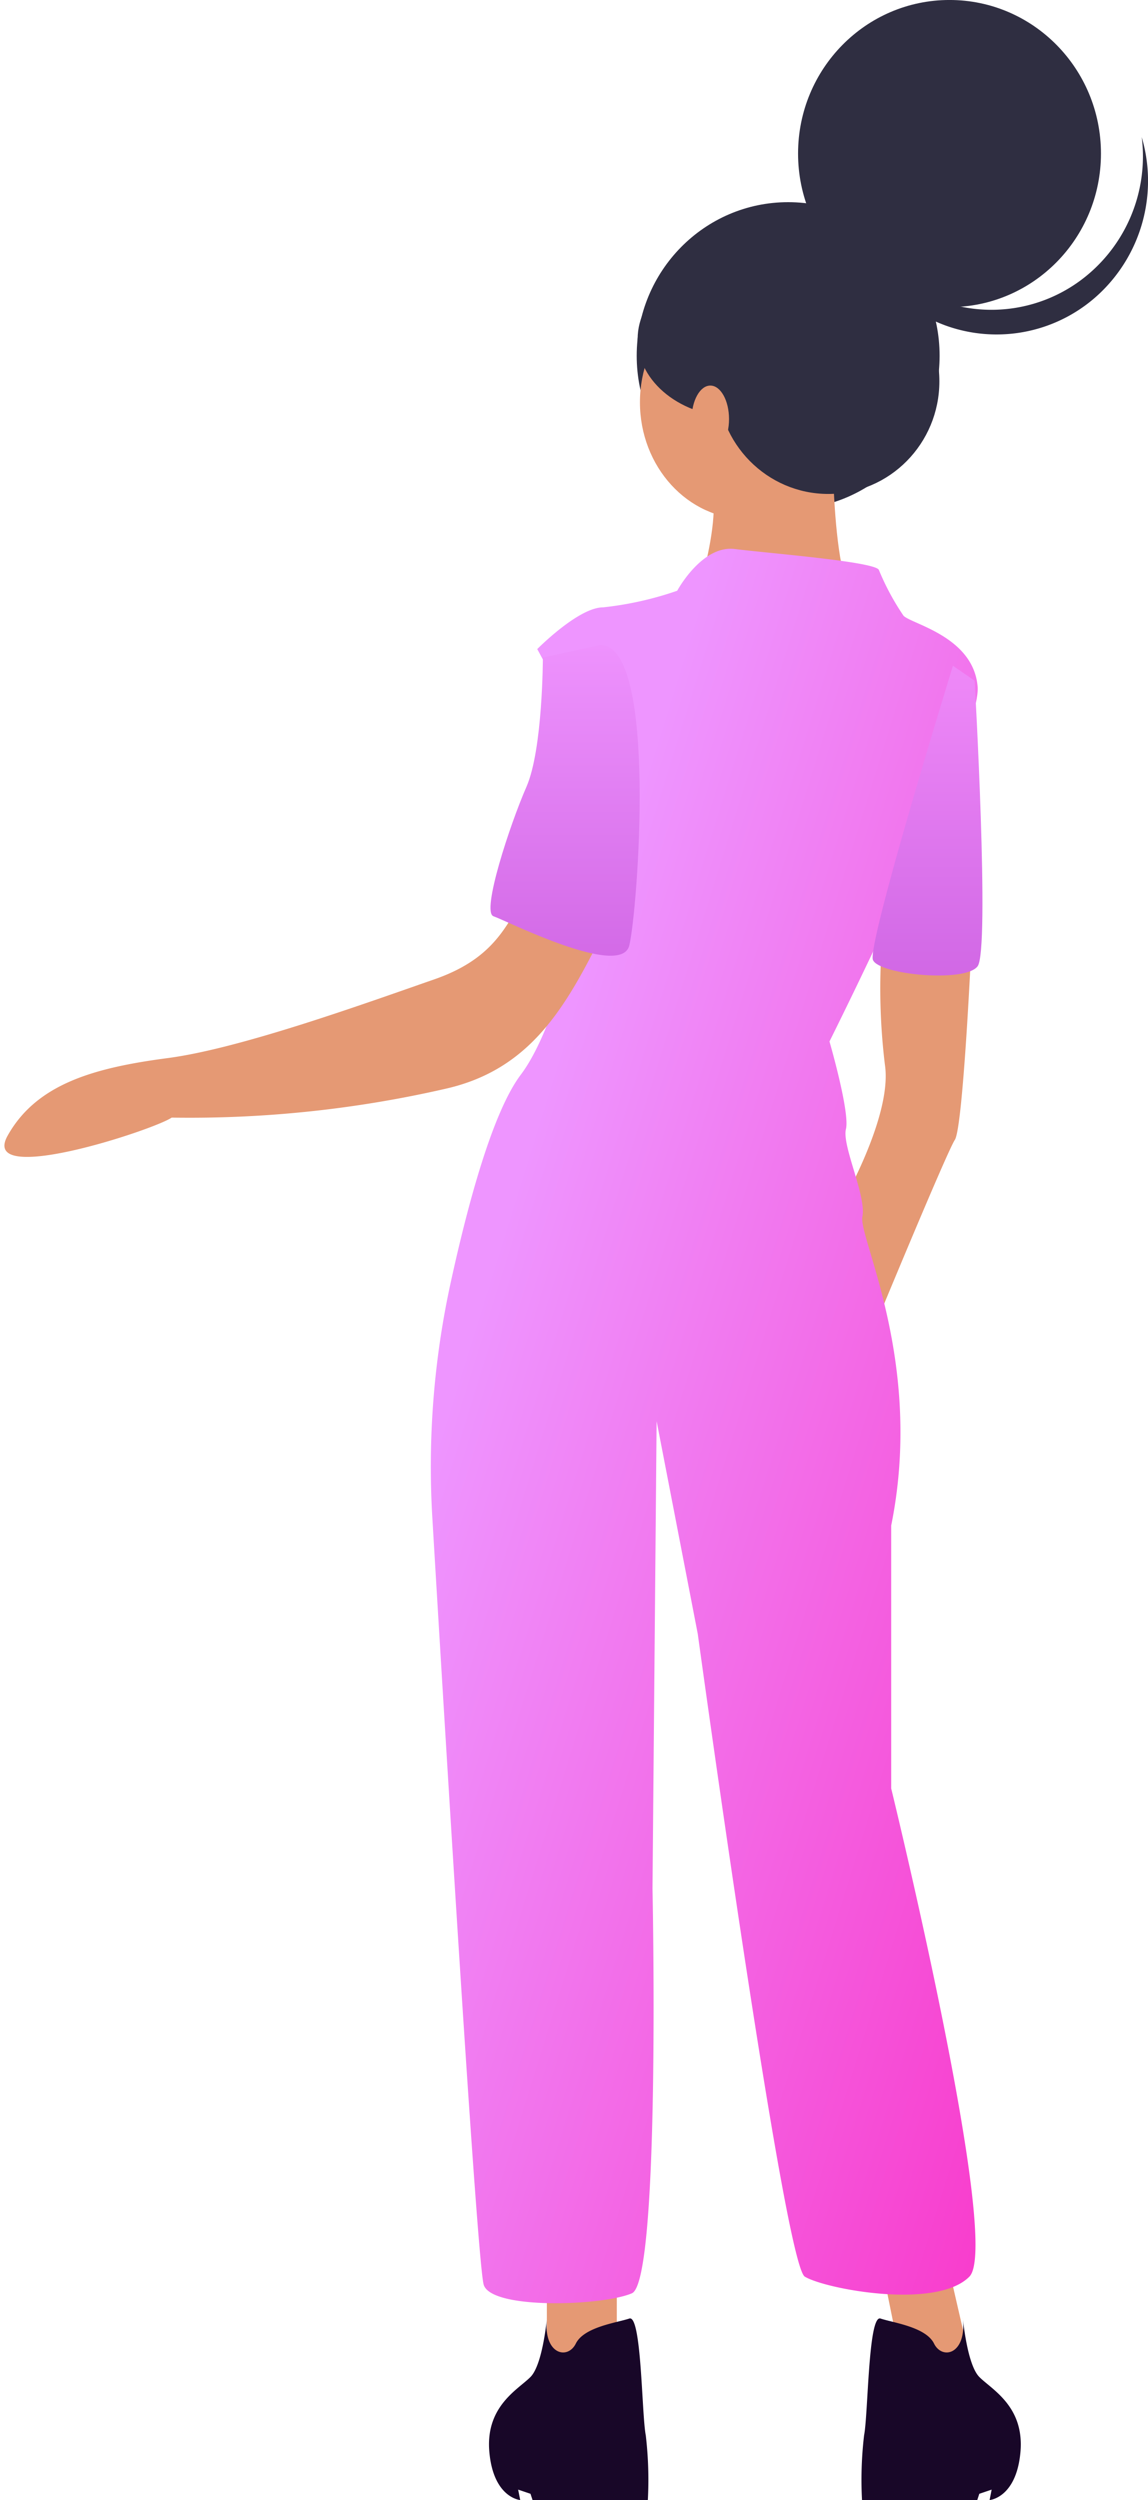 <svg xmlns="http://www.w3.org/2000/svg" width="68" height="148" viewBox="0 0 68 148">
    <defs>
        <style>
            .cls-1{fill:#2f2e41}.cls-2{fill:#e59974}.cls-3{fill:url(#linear-gradient)}.cls-4{fill:url(#linear-gradient-2)}.cls-5{fill:#180728}.cls-6{fill:url(#linear-gradient-3)}
        </style>
        <linearGradient id="linear-gradient" x1=".5" x2="1.726" y2="1.19" gradientUnits="objectBoundingBox">
            <stop offset="0" stop-color="#ee95ff"/>
            <stop offset="1" stop-color="#f0a"/>
        </linearGradient>
        <linearGradient id="linear-gradient-2" x1=".5" x2=".5" y2="1" gradientUnits="objectBoundingBox">
            <stop offset="0" stop-color="#ef89f8"/>
            <stop offset="1" stop-color="#d168e5"/>
        </linearGradient>
        <linearGradient id="linear-gradient-3" x1=".5" x2=".5" y2="1" gradientUnits="objectBoundingBox">
            <stop offset="0" stop-color="#ee92fd"/>
            <stop offset="1" stop-color="#d167e5"/>
        </linearGradient>
    </defs>
    <g id="woman" transform="translate(-120.403 -34.895)">
        <ellipse id="Ellipse_237" cx="8.971" cy="9.091" class="cls-1" data-name="Ellipse 237" rx="8.971" ry="9.091" transform="translate(158.117 46.863)"/>
        <path id="Path_9420" d="M719.8 693.052l1.706 7.411h-4.146l-1.706-8.4z" class="cls-2" data-name="Path 9420" transform="translate(-543.193 -523.869)"/>
        <path id="Path_9421" d="M637.8 696.064v6.917l-4.144.494v-7.411z" class="cls-2" data-name="Path 9421" transform="translate(-480.861 -526.88)"/>
        <path id="Path_9422" d="M827.622 450.705s-.488 10.622-.975 11.363-4.875 11.363-4.875 11.363l-2.194-6.917s3.413-5.682 2.925-8.893a37.4 37.4 0 0 1-.18-7.163z" class="cls-2" data-name="Path 9422" transform="translate(-649.684 -359.698)"/>
        <ellipse id="Ellipse_238" cx="6.326" cy="6.917" class="cls-2" data-name="Ellipse 238" rx="6.326" ry="6.917" transform="translate(158.309 51.791)"/>
        <path id="Path_9423" d="M792.865 322.456s-.244 9.881 1.463 11.363-9.751.247-9.751.247 2.438-6.917.488-8.4 7.8-3.21 7.8-3.21z" class="cls-2" data-name="Path 9423" transform="translate(-623.138 -263.135)"/>
        <path id="Path_9424" d="M736.307 359.878s1.463-2.717 3.413-2.47 8.288.741 8.532 1.235a14.825 14.825 0 0 0 1.463 2.717c.488.494 4.144 1.235 4.388 4.2s-8.776 21-8.776 21 1.219 4.2.975 5.188 1.219 3.952.975 5.188 3.657 8.646 1.706 18.28v15.563s6.582 26.926 4.632 28.9-8.532.741-9.751 0-6.338-38.043-6.338-38.043l-2.438-12.6-.244 27.667s.488 23.221-1.219 23.962-8.288.988-8.776-.494c-.38-1.156-2.243-31.914-3.045-45.4a51.029 51.029 0 0 1 1.073-13.877c1.015-4.663 2.487-10.142 4.165-12.366 3.169-4.2 5.119-17.539 5.119-17.539l-4.144-7.658s2.438-2.47 3.9-2.47a19.863 19.863 0 0 0 4.39-.983z" class="cls-3" data-name="Path 9424" transform="translate(-575.791 -290.012)"/>
        <path id="Path_9425" d="M833.821 383.456l1.286.887s.908 15.911.177 16.9-5.816.506-6.2-.365 4.737-17.422 4.737-17.422z" class="cls-4" data-name="Path 9425" transform="translate(-656.972 -309.149)"/>
        <path id="Path_9426" d="M21.942 1.4c.74 5 1.389 9.456-2.252 13.465A67.85 67.85 0 0 1 7.381 25.577C6.938 26.772.388 35.531.036 32.023s1.912-6.246 5.134-9.2 7.719-9.362 10.257-12.88S16.9 4.222 16.8 1.273s4.137.155 5.142.127z" class="cls-2" data-name="Path 9426" transform="rotate(35.02 -50.644 258.553)"/>
        <path id="Path_9427" d="M737.925 781.255s-.244 2.767-.975 3.508-2.682 1.729-2.438 4.447 1.828 2.841 1.828 2.841l-.122-.618.731.247.122.371h6.829a22.57 22.57 0 0 0-.122-3.829c-.244-1.235-.244-7.164-.975-6.917s-2.681.494-3.169 1.482-1.953.642-1.709-1.532z" class="cls-5" data-name="Path 9427" transform="translate(-585.123 -609.157)"/>
        <path id="Path_9428" d="M831.955 781.255s.244 2.767.975 3.508 2.681 1.729 2.438 4.447-1.828 2.841-1.828 2.841l.122-.618-.731.247-.122.371h-6.826a22.572 22.572 0 0 1 .122-3.829c.244-1.235.244-7.164.975-6.917s2.681.494 3.169 1.482 1.951.642 1.706-1.532z" class="cls-5" data-name="Path 9428" transform="translate(-654.52 -609.157)"/>
        <path id="Path_9429" d="M741.365 378.456l-3.413.741s0 5.435-.975 7.658-2.682 7.411-1.95 7.658 7.557 3.705 8.044 1.729 1.707-17.786-1.706-17.786z" class="cls-6" data-name="Path 9429" transform="translate(-585.393 -305.377)"/>
        <ellipse id="Ellipse_239" cx="8.971" cy="9.091" class="cls-1" data-name="Ellipse 239" rx="8.971" ry="9.091" transform="translate(167.675 34.894)"/>
        <path id="Path_9430" d="M836.51 264.415a8.874 8.874 0 0 1-8.143 1.239 9.039 9.039 0 0 1-5.71-6.012 9.067 9.067 0 0 0 5.878 7.425 8.884 8.884 0 0 0 9.192-1.958 9.173 9.173 0 0 0 2.43-9.195 9.141 9.141 0 0 1-3.647 8.501z" class="cls-1" data-name="Path 9430" transform="translate(-652.126 -212.903)"/>
        <ellipse id="Ellipse_240" cx="6.579" cy="6.667" class="cls-1" data-name="Ellipse 240" rx="6.579" ry="6.667" transform="translate(162.888 50.802)"/>
        <ellipse id="Ellipse_241" cx="5.831" cy="4.621" class="cls-1" data-name="Ellipse 241" rx="5.831" ry="4.621" transform="translate(158.172 50.348)"/>
        <ellipse id="Ellipse_242" cx="1.107" cy="1.984" class="cls-2" data-name="Ellipse 242" rx="1.107" ry="1.984" transform="translate(161.372 57.72)"/>
    </g>
</svg>
